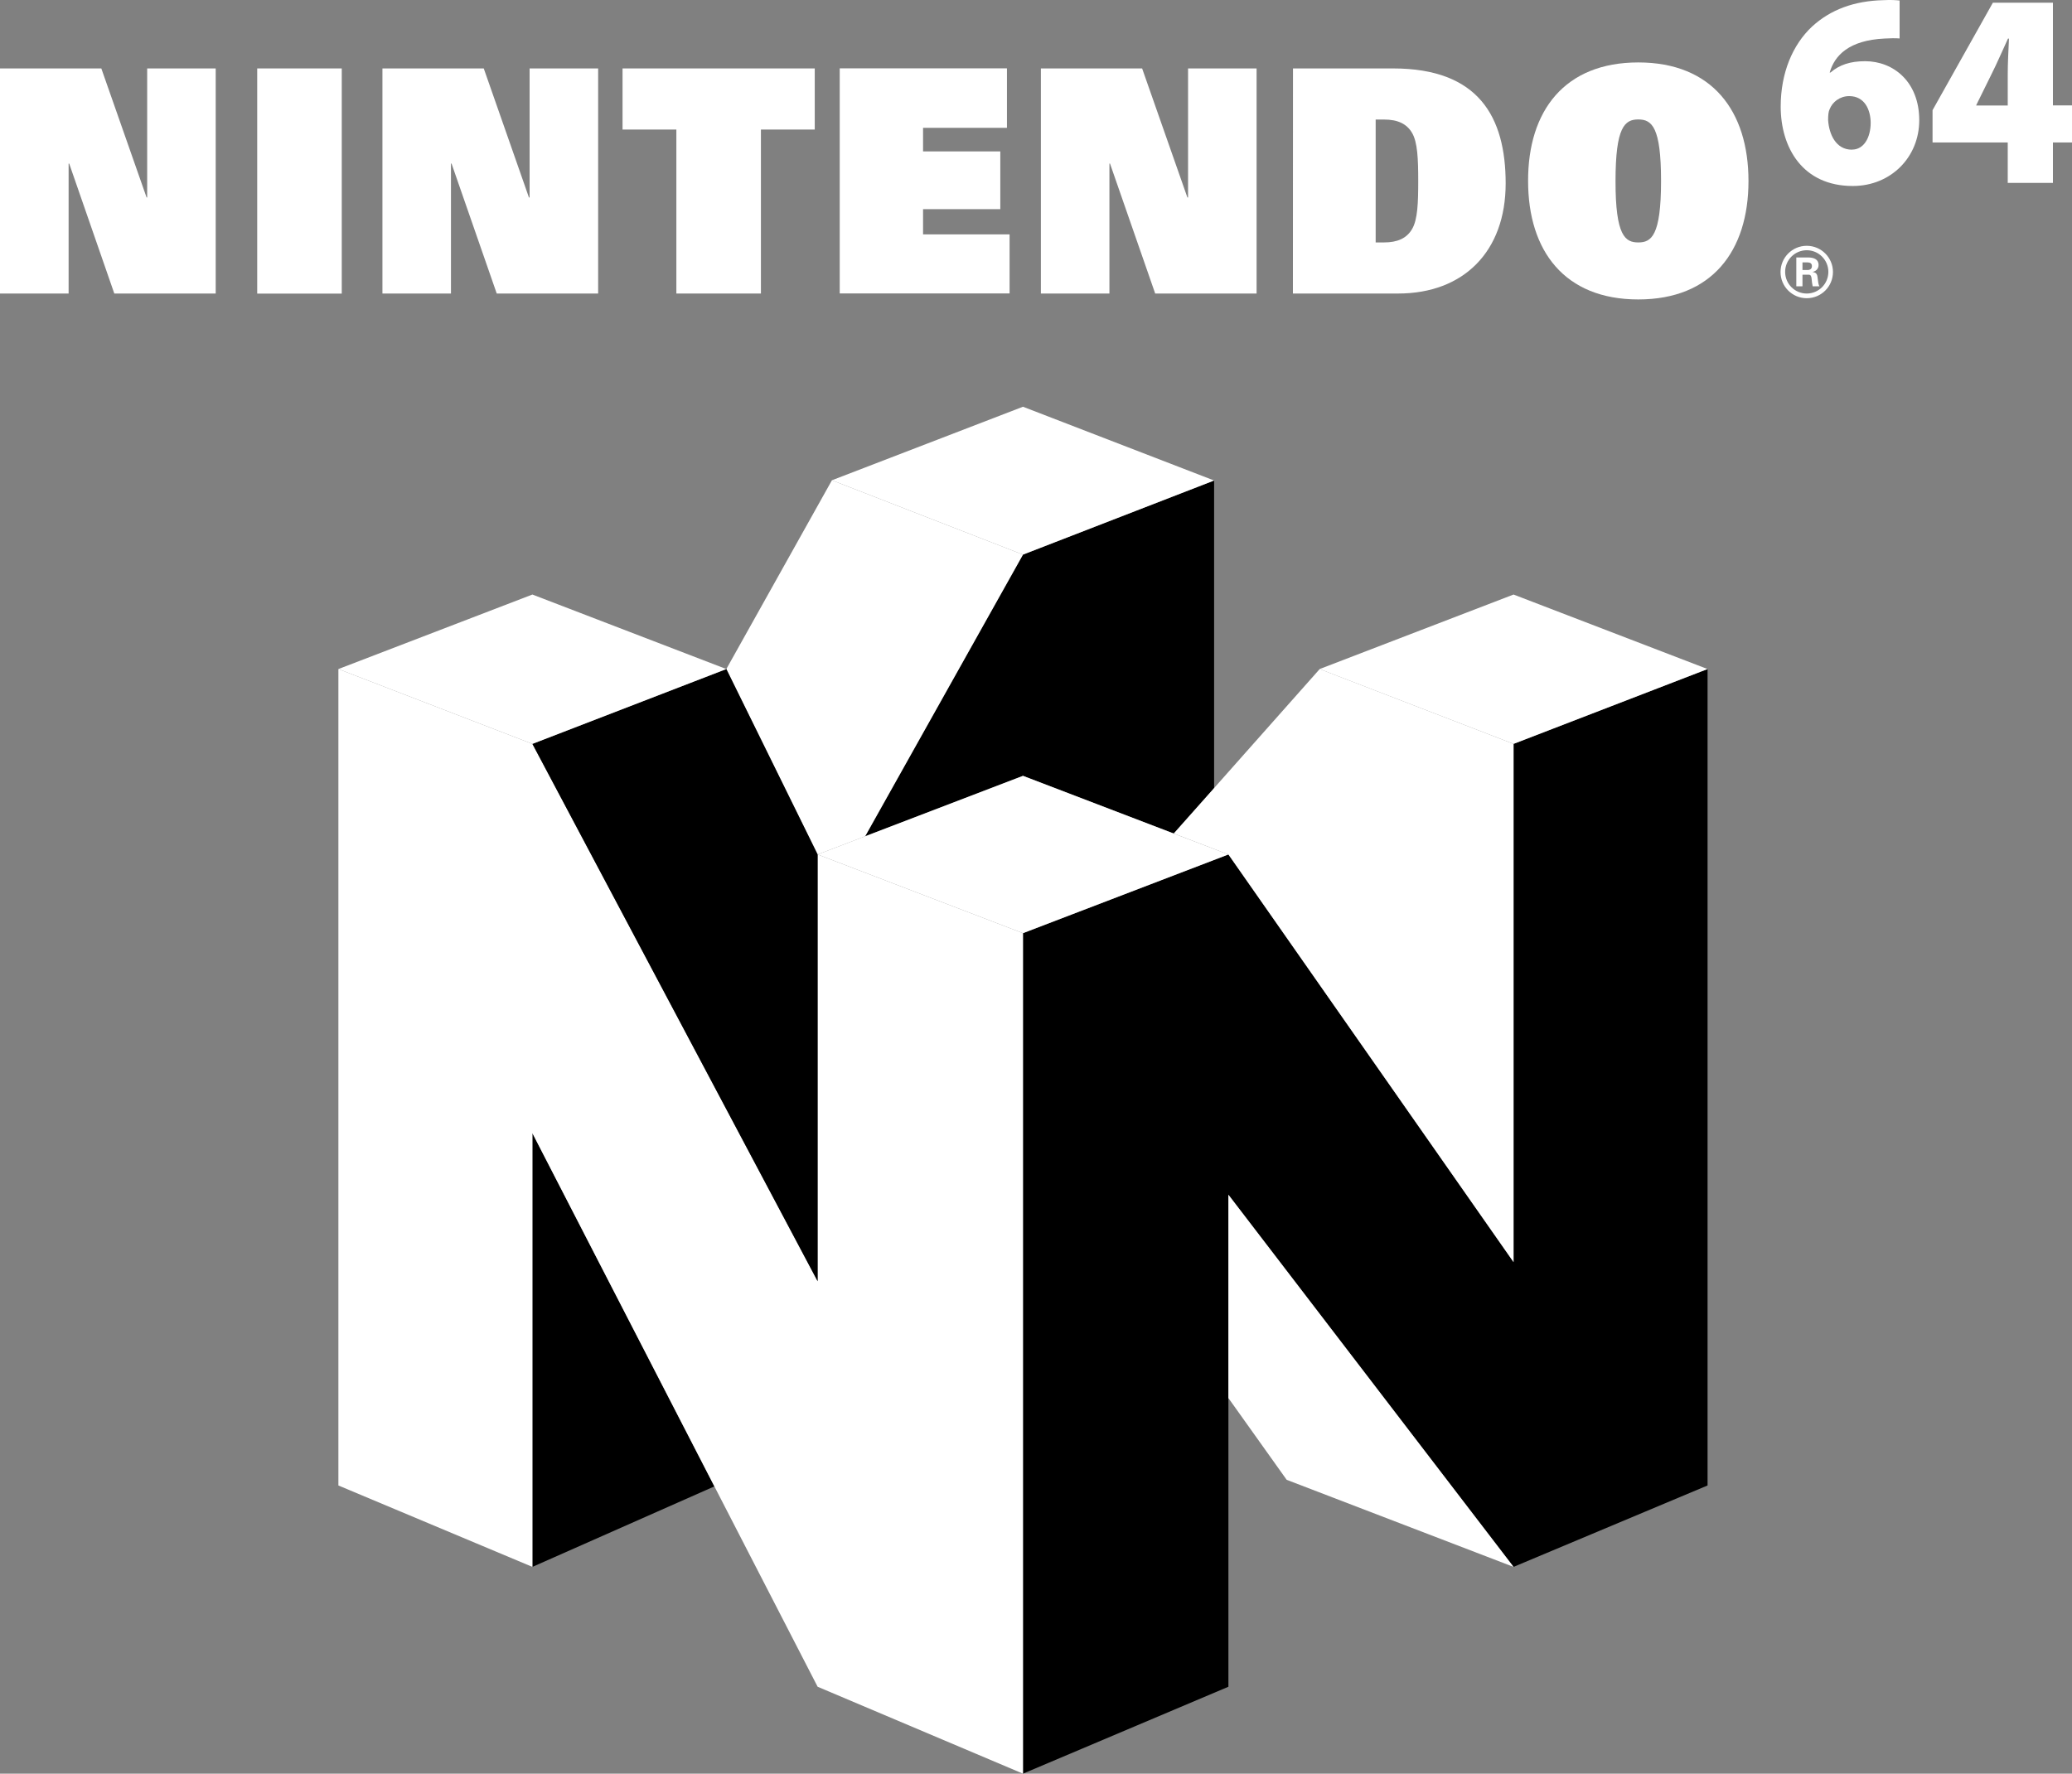 <?xml version="1.0" encoding="utf-8"?>
<!-- Generator: Adobe Illustrator 25.0.0, SVG Export Plug-In . SVG Version: 6.00 Build 0)  -->
<svg version="1.1" id="Layer_1" xmlns="http://www.w3.org/2000/svg" xmlns:xlink="http://www.w3.org/1999/xlink" x="0px" y="0px"
	 viewBox="0 0 2521.5 2159" style="enable-background:new 0 0 2521.5 2159;" xml:space="preserve">
<rect x="0" y="0" width="2521.5" height="2159" fill="#808080" stroke="none"/>
<style type="text/css">
	.st0{fill:#FFFFFF;}
</style>
<g>
	<g>
		<g>
			<polyline class="st0" points="139.1,357.3 262.5,357.3 262.5,83.3 179.1,83.3 179.1,240.4 178.4,240.4 123.3,83.3 0,83.3 
				0,357.3 83.5,357.3 83.5,199.1 84.2,199.1 139.1,357.3 			"/>
		</g>
		<g>
			<polyline class="st0" points="604.5,357.3 727.9,357.3 727.9,83.3 644.5,83.3 644.5,240.4 643.7,240.4 588.7,83.3 465.4,83.3 
				465.4,357.3 548.8,357.3 548.8,199.1 549.5,199.1 604.5,357.3 			"/>
		</g>
		<g>
			<polyline class="st0" points="1405.8,357.3 1529.2,357.3 1529.2,83.3 1445.8,83.3 1445.8,240.4 1445,240.4 1389.9,83.3 
				1266.7,83.3 1266.7,357.3 1350.1,357.3 1350.1,199.1 1350.8,199.1 1405.8,357.3 			"/>
		</g>
		<g>
			<rect x="313" y="83.3" class="st0" width="102.9" height="274.1"/>
		</g>
		<g>
			<polyline class="st0" points="823.1,157.7 757.6,157.7 757.6,83.3 991.5,83.3 991.5,157.7 926,157.7 926,357.3 823.1,357.3 
				823.1,157.7 			"/>
		</g>
		<g>
			<path class="st0" d="M1674.1,295.1h10.1c16.6,0,27.6-5.1,34.1-16.1c6.9-11.4,7.6-32.1,7.6-58.7s-0.8-47.4-7.6-58.7
				c-6.5-11-17.5-16.1-34.1-16.1h-10.1V295.1 M1573.5,83.3h121.8c104,0,137,58.9,137,140c0,82.8-51.1,134-130.9,134h-128
				L1573.5,83.3L1573.5,83.3z"/>
		</g>
		<g>
			<path class="st0" d="M1993.7,295.1c15.8,0,27.7-7.8,27.7-74.8c0-65.6-11.1-74.9-27.7-74.9c-16.6,0-27.7,9.3-27.7,74.9
				C1965.9,287.4,1977.9,295.1,1993.7,295.1 M1993.7,76c89.6,0,134.1,58.9,134.1,144.3s-44.6,144.2-134.1,144.2
				c-89.6,0-134.1-58.9-134.1-144.2C1859.4,134.8,1904.1,76,1993.7,76z"/>
		</g>
		<g>
			<path class="st0" d="M2253.9,182.1c14.1,0,22.6-14.4,22.6-32.7c-0.1-15.5-7.2-32.4-26.1-32.4c-11.5,0-20.5,7.2-23.9,16.1
				c-1.3,2.7-1.8,6.6-1.8,13.1c1.2,17.5,9.6,36,28.9,36L2253.9,182.1 M2311.7,46.8c-5.5-0.4-10.8-0.3-18.2,0.1
				c-43.4,2.1-60.9,20.5-66.9,41.4h1c10.8-9.4,24.1-13.8,42.1-13.8c34.4,0,65.9,24.9,65.9,71.9c0,44.9-34.5,80-80.9,80
				c-61.1,0-87.7-46.7-87.7-96.7c0-40.7,14.4-75.1,38.1-97.3c22.6-20.8,51.6-31.4,87.1-32.2c9.4-0.5,15,0,19.5,0.4L2311.7,46.8
				L2311.7,46.8z"/>
		</g>
		<g>
			<path class="st0" d="M2443.3,128.4V90.7c0-13.9,0.8-28.4,1.5-43.7h-1.2c-6.9,14.8-12.8,28.9-20.5,44.2l-18,36.5l-0.2,0.7
				L2443.3,128.4 M2443.3,222.6v-49.2h-91.5v-39.3l73.4-130.8h73.1v125h23.3v45.1h-23.3v49.2H2443.3z"/>
		</g>
		<g>
			<polyline class="st0" points="1021.9,83.2 1225.4,83.2 1225.4,155.6 1123.3,155.6 1123.3,184.3 1217.3,184.3 1217.3,254.6 
				1123.3,254.6 1123.3,285.3 1228.6,285.3 1228.6,357.2 1021.9,357.2 1021.9,83.2 			"/>
		</g>
		<g>
			<path class="st0" d="M2198.7,357.3c-14.6,0-26.3-11.8-26.3-26.4c0-14.5,11.8-26.3,26.3-26.3s26.3,11.8,26.3,26.3
				C2225,345.5,2213.3,357.3,2198.7,357.3 M2198.7,299.2c-17.6,0-31.9,14.3-31.9,31.9c0,17.7,14.3,31.9,31.9,31.9
				c17.6,0,31.9-14.2,31.9-31.9C2230.6,313.5,2216.3,299.2,2198.7,299.2z"/>
		</g>
		<g>
			<path class="st0" d="M2193.5,328.7h6.3c3.3-0.1,5.2-1.7,5.2-4.8s-1.9-4.4-5.2-4.5h-6.3V328.7 M2193.5,348.5h-7.5v-35.1h14.9
				c6,0.1,12.2,2,12.2,9.1c0,4.6-3,7.6-7.3,8.5v0.1c5.8,0.7,5.8,4.2,6.4,9.1c0.3,2.2,0.6,6.4,2,8.3h-8.3c-0.7-3.1-1-6.3-1.3-9.4
				c-0.2-2-0.7-4.6-3.2-4.7h-7.9L2193.5,348.5L2193.5,348.5z"/>
		</g>
	</g>
	<g>
		<g id="layer2_58_">
			<g id="polygon3542_58_">
				<polygon points="1244.9,675.1 1052.8,1018 1244.9,944.4 1428.4,1014.6 1477.5,959.6 1477.5,584.9 				"/>
			</g>
			<g id="polygon3558_58_">
				<polygon points="1841.9,1907.3 1494.9,1454.3 1494.9,2053.2 1244.9,2159 1244.9,1135.9 1494.9,1040.1 1841.9,1536.3 
					1841.9,905.5 2078,814.4 2078,1808.2 				"/>
			</g>
			<g id="polygon3560_58_">
				<polygon points="647.9,1907.3 869.4,1809.3 647.9,1379.4 				"/>
			</g>
		</g>
		<g id="layer3_8_">
			<g id="polygon3538_8_">
				<polygon class="st0" points="883.9,814.4 995,1040.1 1052.8,1018 1244.9,675.1 1012.4,584.6 				"/>
			</g>
			<g id="polygon3540_8_">
				<polygon class="st0" points="1428.4,1014.6 1606,814.4 1841.9,905.5 1841.9,1536.3 1494.9,1040.1 				"/>
			</g>
			<g id="polygon3552_8_">
				<polygon class="st0" points="647.9,905.5 411.8,814.4 411.8,1808.2 647.9,1907.3 647.9,1379.4 995,2053.2 1244.9,2159 
					1244.9,1135.9 995,1040.1 995,1559.6 				"/>
			</g>
		</g>
		<g id="layer4_8_">
			<g id="polygon3554_58_">
				<polygon points="995,1040.1 995,1559.6 647.9,905.5 883.9,814.4 				"/>
			</g>
			<g id="polygon3556_8_">
				<polygon class="st0" points="1841.9,1907.3 1494.9,1454.3 1494.9,1701.8 1565.8,1801.3 				"/>
			</g>
		</g>
		<g id="layer5_8_">
			<g id="polygon3544_8_">
				<polygon class="st0" points="1494.9,1040.1 1244.9,1135.9 995,1040.1 1244.9,944.4 				"/>
			</g>
			<g id="polygon3546_8_">
				<polygon class="st0" points="1605.9,814.4 1841.9,723.7 2078,814.4 1841.9,905.5 				"/>
			</g>
			<g id="polygon3548_8_">
				<polygon class="st0" points="411.8,814.4 647.9,723.7 883.9,814.4 647.9,905.5 				"/>
			</g>
			<g id="polygon3550_8_">
				<polygon class="st0" points="1477.5,584.9 1244.9,495.1 1012.4,584.6 1244.9,675.1 				"/>
			</g>
		</g>
	</g>
</g>
</svg>
